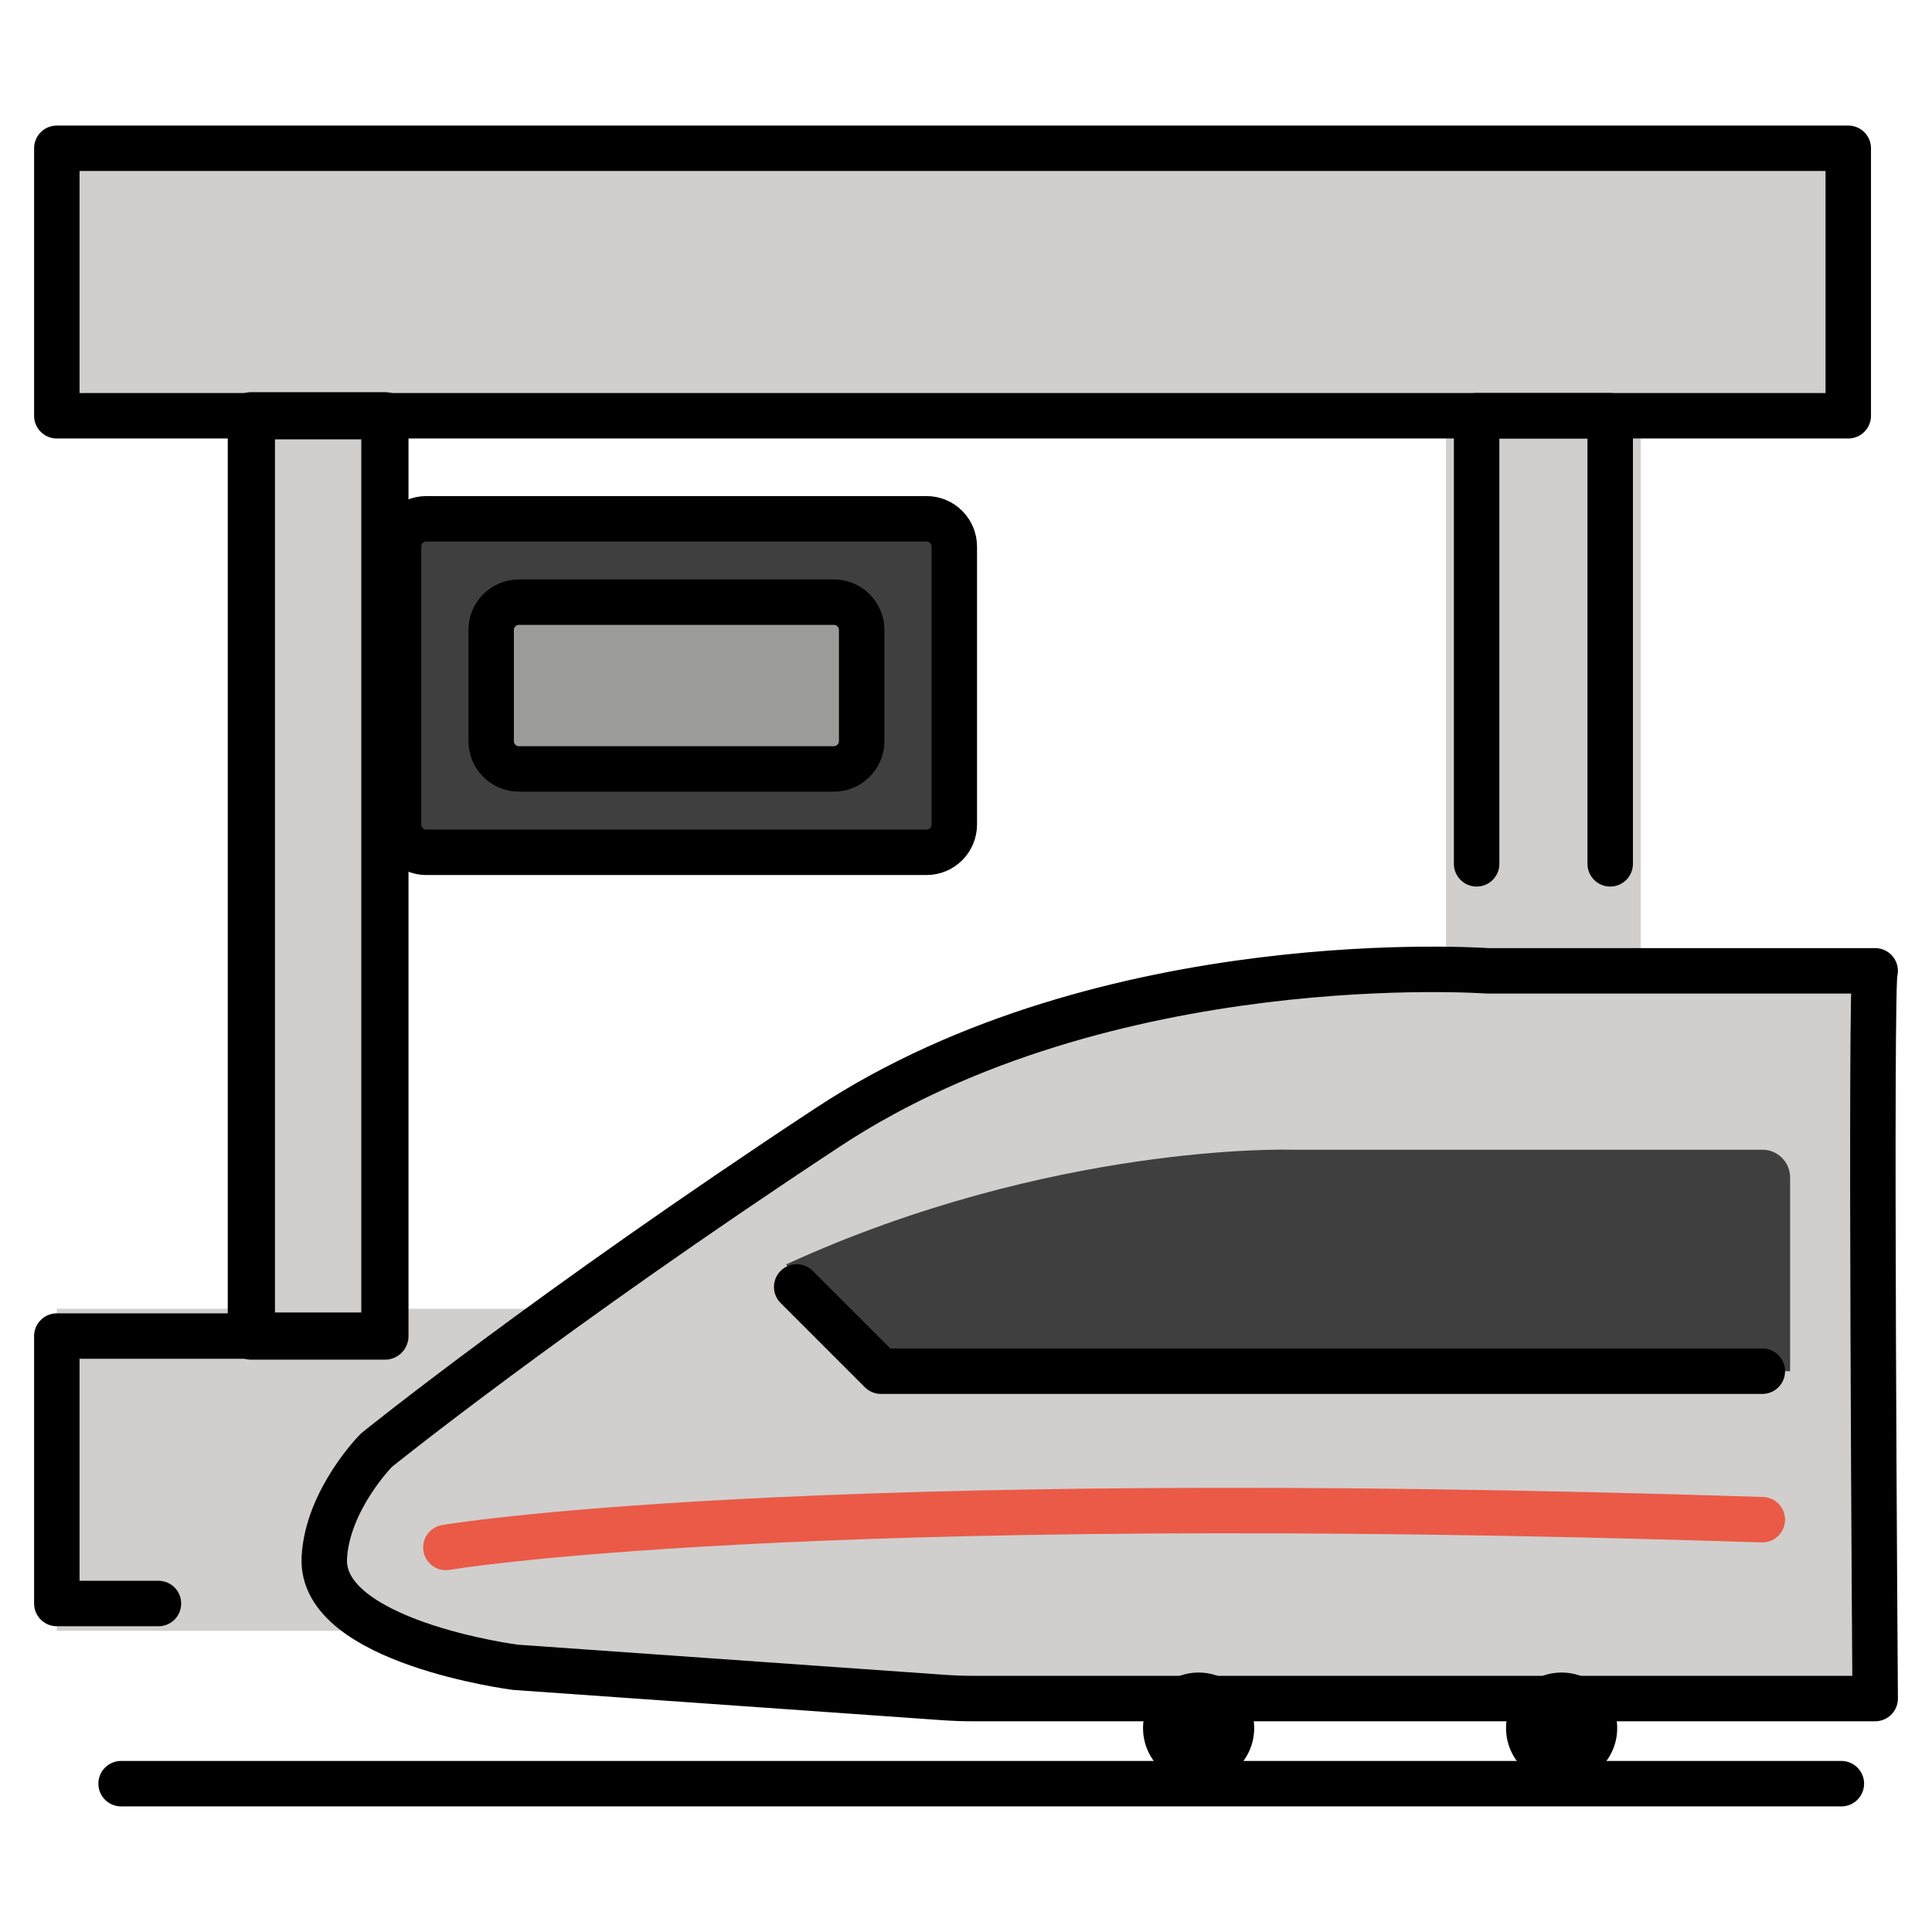 <?xml version="1.0" encoding="utf-8"?>
<!-- Generator: Adobe Illustrator 16.0.0, SVG Export Plug-In . SVG Version: 6.00 Build 0)  -->
<!DOCTYPE svg PUBLIC "-//W3C//DTD SVG 1.1//EN" "http://www.w3.org/Graphics/SVG/1.1/DTD/svg11.dtd">
<svg version="1.1" id="emoji" xmlns="http://www.w3.org/2000/svg" xmlns:xlink="http://www.w3.org/1999/xlink" x="0px" y="0px"
	 width="85px" height="85px" viewBox="0 0 85 85" enable-background="new 0 0 85 85" xml:space="preserve">
<g id="hair">
</g>
<g id="skin">
</g>
<g id="skin-shadow">
</g>
<g>
	<g id="color">
		<polyline fill="#D0CFCE" points="63.621,47.378 63.621,18.292 72.186,18.292 72.186,47.378 		"/>
		<polyline fill="#D0CFCE" points="39.979,71.749 2.5,71.749 2.5,57.581 40.438,57.581 		"/>
		<path fill="#3F3F3F" d="M40.762,22.825H18.758c-0.676,0-1.224,0.547-1.224,1.223v12.227c0,0.674,0.548,1.223,1.224,1.223h22.004
			c0.676,0,1.223-0.549,1.223-1.223V24.048C41.984,23.372,41.438,22.825,40.762,22.825z"/>
		<path fill="#9B9B9A" d="M36.688,26.493H22.832c-0.675,0-1.223,0.547-1.223,1.221v4.893c0,0.674,0.547,1.223,1.223,1.223h13.855
			c0.674,0,1.223-0.549,1.223-1.223v-4.893C37.91,27.04,37.361,26.493,36.688,26.493z"/>
		<rect x="2.5" y="6.524" fill="#D0CFCE" width="78.816" height="11.768"/>
		<polyline fill="#D0CFCE" points="15.986,58.782 11.059,58.782 11.059,18.292 16.934,18.292 16.934,58.782 15.986,58.782 		"/>
		<path fill="#D0CFCE" d="M65.463,42.714c0,0-16.734-1.223-29.037,6.877c-12.301,8.1-19.867,14.213-19.867,14.213
			s-2.159,2.18-2.291,4.736c-0.191,3.707,8.404,4.814,8.404,4.814l18.85,1.33c0.424,0.029,0.848,0.045,1.271,0.045H82.5
			c0,0-0.229-32.016,0-32.016H65.463L65.463,42.714z"/>
		<path fill="#3F3F3F" d="M35.051,56.62l3.707,3.707h40v-8.52c0-0.678-0.549-1.225-1.223-1.225H56.752c0,0-10.469-0.305-22.16,5.043
			"/>
		<path fill="none" stroke="#EA5A47" stroke-width="2" stroke-linecap="round" stroke-linejoin="round" stroke-miterlimit="10" d="
			M19.616,68.081c0,0,15.13-2.598,57.919-1.221"/>
	</g>
	<g id="line">
		
			<polyline fill="none" stroke="#000000" stroke-width="2" stroke-linecap="round" stroke-linejoin="round" stroke-miterlimit="10" points="
			64.965,38.005 64.965,18.292 70.842,18.292 70.842,38.005 		"/>
		<circle cx="68.705" cy="76.03" r="2.445"/>
		
			<polyline fill="none" stroke="#000000" stroke-width="2" stroke-linecap="round" stroke-linejoin="round" stroke-miterlimit="10" points="
			6.971,70.548 2.5,70.548 2.5,58.782 15.986,58.782 		"/>
		<path fill="none" stroke="#000000" stroke-width="2" stroke-linecap="round" stroke-linejoin="round" stroke-miterlimit="10" d="
			M40.762,22.825H18.758c-0.676,0-1.224,0.547-1.224,1.223v12.227c0,0.674,0.548,1.223,1.224,1.223h22.004
			c0.676,0,1.223-0.549,1.223-1.223V24.048C41.984,23.372,41.438,22.825,40.762,22.825z"/>
		<path fill="none" stroke="#000000" stroke-width="2" stroke-linecap="round" stroke-linejoin="round" stroke-miterlimit="10" d="
			M36.688,26.493H22.832c-0.675,0-1.223,0.547-1.223,1.221v4.893c0,0.674,0.547,1.223,1.223,1.223h13.855
			c0.674,0,1.223-0.549,1.223-1.223v-4.893C37.91,27.04,37.361,26.493,36.688,26.493z"/>
		
			<rect x="2.5" y="6.524" fill="none" stroke="#000000" stroke-width="2" stroke-linecap="round" stroke-linejoin="round" stroke-miterlimit="10" width="78.816" height="11.768"/>
		
			<polyline fill="none" stroke="#000000" stroke-width="2.077" stroke-linecap="round" stroke-linejoin="round" stroke-miterlimit="10" points="
			15.986,58.782 11.059,58.782 11.059,18.292 16.934,18.292 16.934,58.782 15.986,58.782 		"/>
		<circle cx="52.734" cy="76.03" r="2.445"/>
		
			<line fill="none" stroke="#000000" stroke-width="2" stroke-linecap="round" stroke-linejoin="round" stroke-miterlimit="10" x1="5.328" y1="78.474" x2="81.012" y2="78.474"/>
		<path fill="none" stroke="#000000" stroke-width="2" stroke-linecap="round" stroke-linejoin="round" stroke-miterlimit="10" d="
			M65.463,42.714c0,0-16.734-1.223-29.037,6.877c-12.301,8.1-19.867,14.213-19.867,14.213s-2.159,2.18-2.291,4.736
			c-0.191,3.707,8.404,4.814,8.404,4.814l18.85,1.33c0.424,0.029,0.848,0.045,1.271,0.045H82.5c0,0-0.229-32.016,0-32.016H65.463
			L65.463,42.714z"/>
		
			<polyline fill="none" stroke="#000000" stroke-width="2" stroke-linecap="round" stroke-linejoin="round" stroke-miterlimit="10" points="
			35.051,56.62 38.758,60.327 77.535,60.327 		"/>
	</g>
</g>
</svg>
